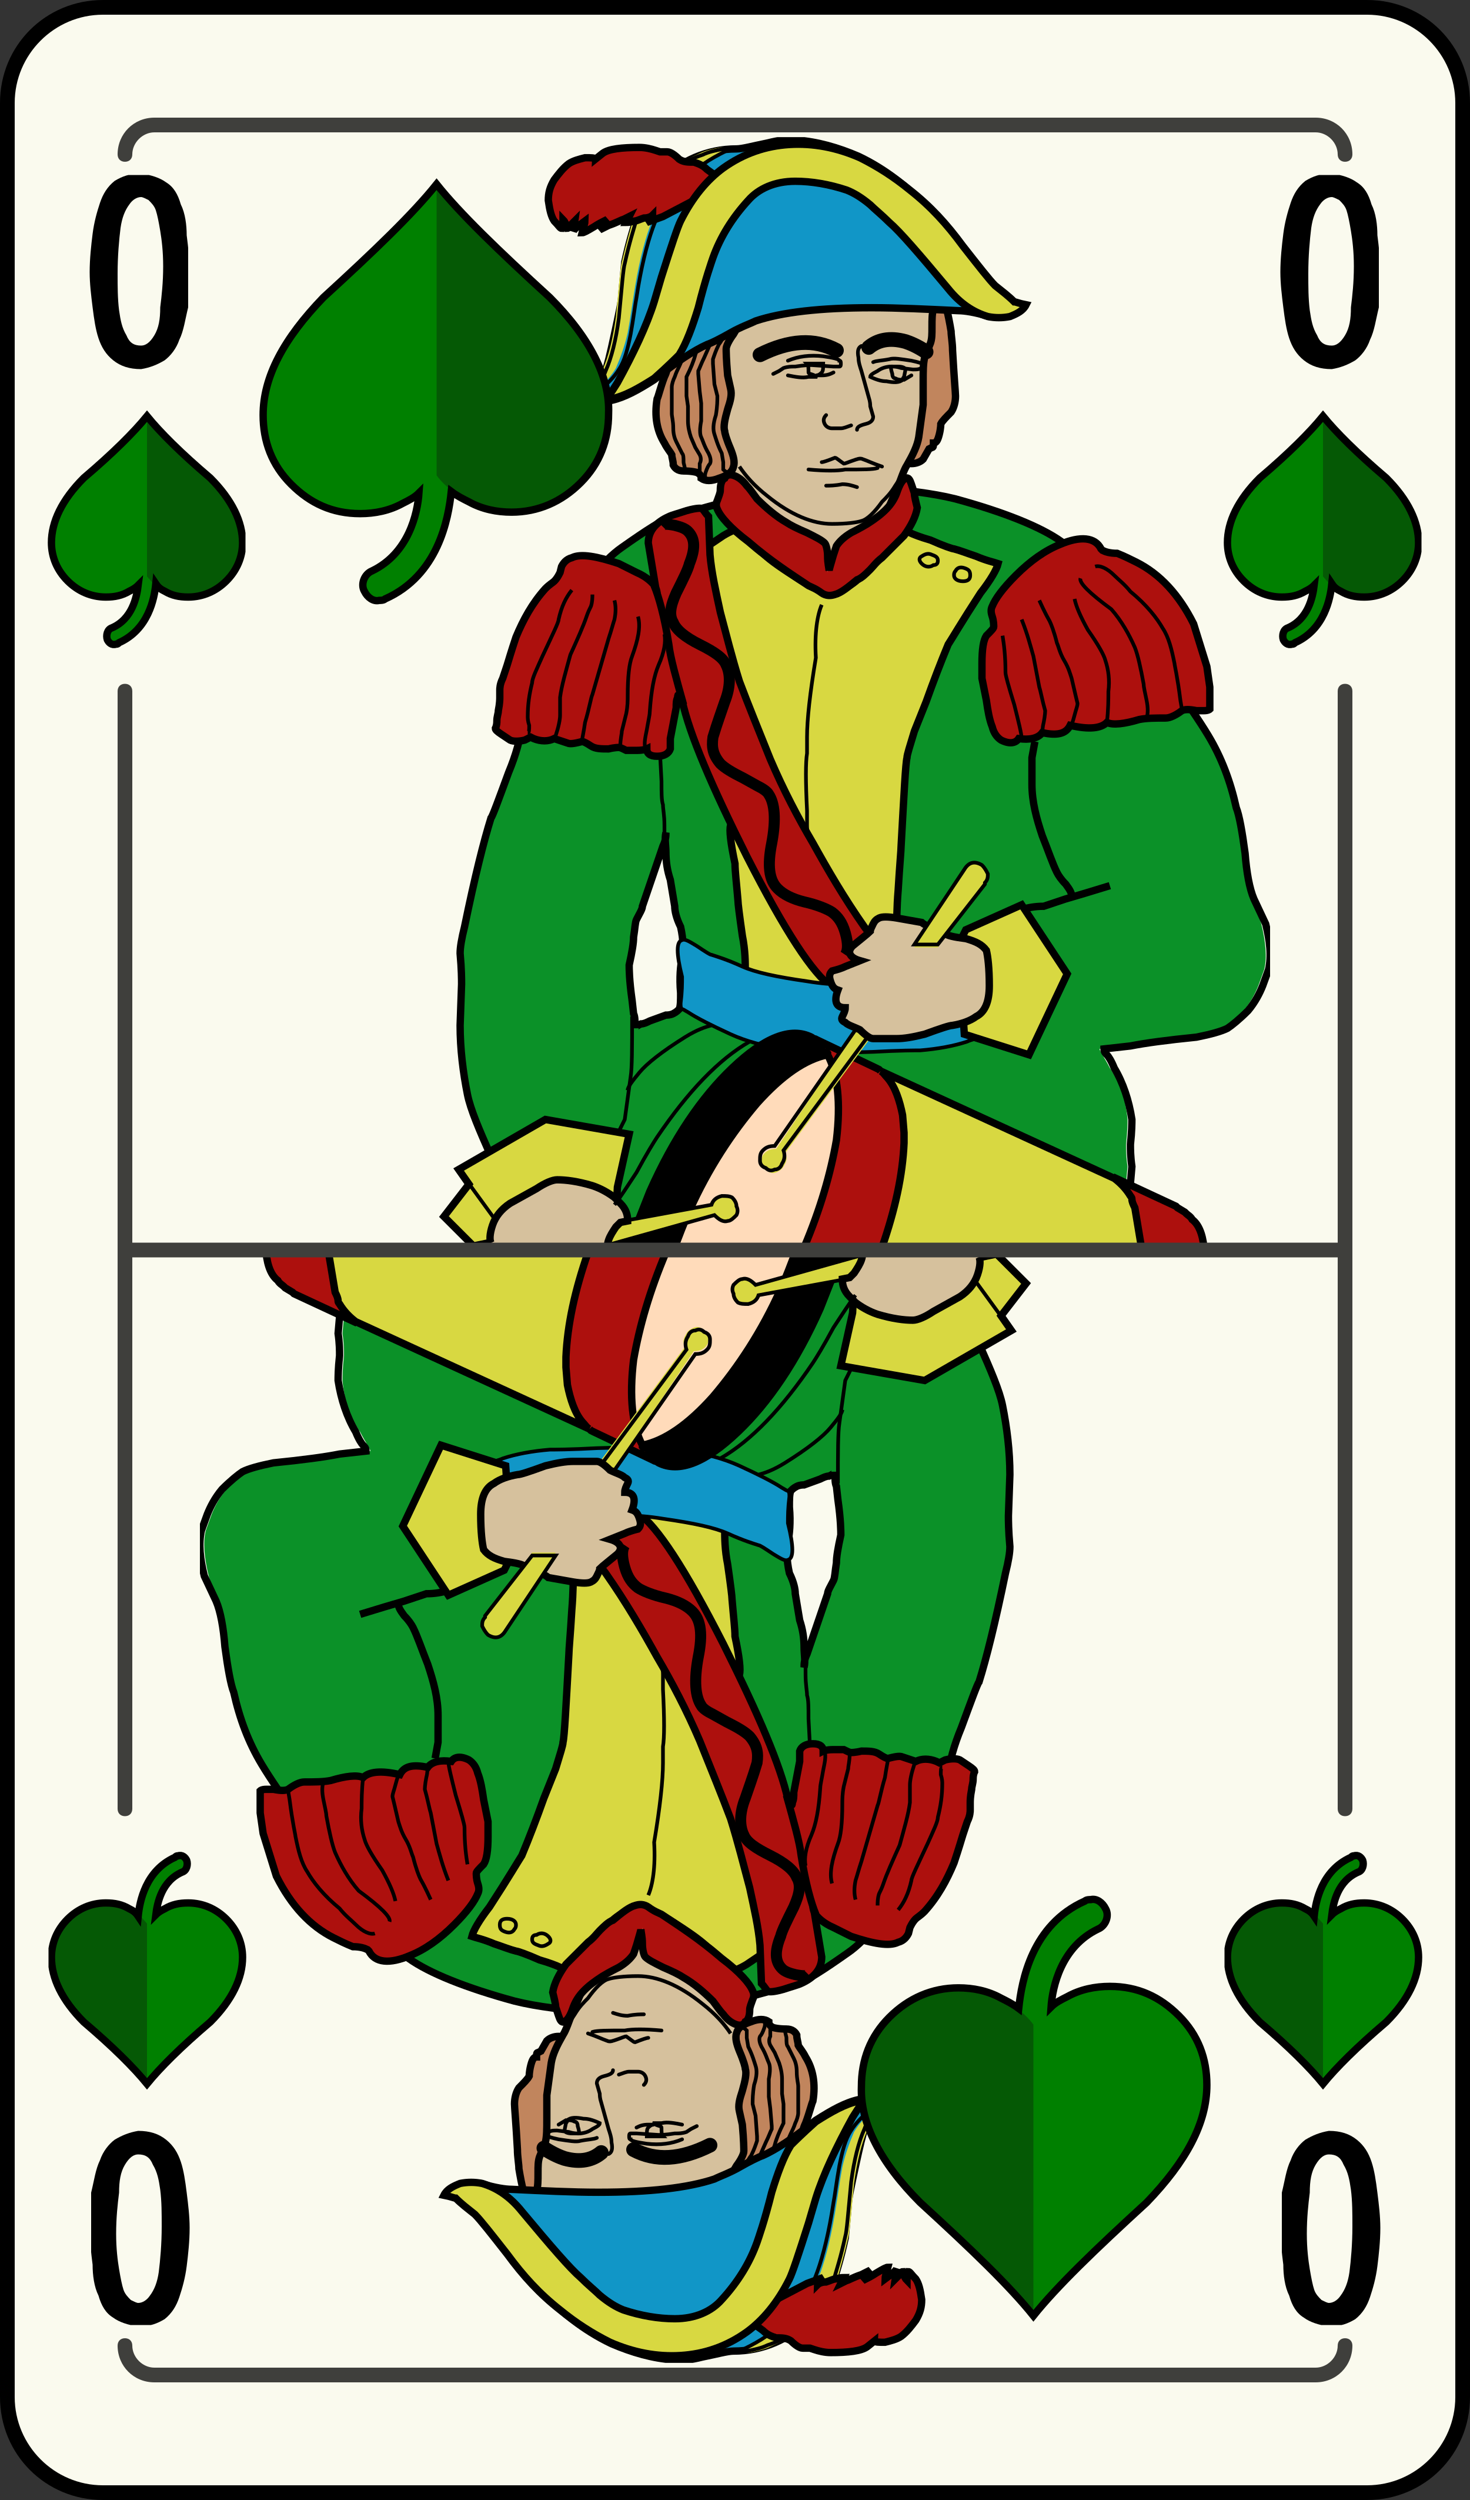 <svg xmlns="http://www.w3.org/2000/svg" xmlns:xlink="http://www.w3.org/1999/xlink" width="100" height="170" viewBox="0 0 100 170"><rect x="0" y="0" width="100" height="170" fill="#333333" stroke="none"/><symbol viewBox="-22.5 -21.4 44.9 42.9"><path fill="#008000" d="M1.9-18.1c-.7.6-1.3 1.2-1.9 2-.6-.8-1.3-1.5-2.1-2.1-.6-.5-1.3-.9-2.1-1.3-1.7-.9-3.5-1.3-5.5-1.3-3.4 0-6.3 1.2-8.7 3.6-2.4 2.4-3.6 5.4-3.6 8.8 0 4.7 2.5 9.7 7.5 14.8 6.7 5.9 11.5 10.7 14.5 14.3 3-3.6 7.8-8.4 14.4-14.3 5-5.1 7.6-10.1 7.6-14.8 0-3.4-1.2-6.4-3.6-8.8-2.4-2.4-5.4-3.6-8.8-3.6-1.9 0-3.7.4-5.4 1.3-.9.3-1.6.8-2.3 1.4z"/><path fill="#055905" d="M0 20.7v-36.9c.6-.7 1.2-1.4 1.9-1.9.7-.6 1.5-1 2.3-1.5 1.7-.9 3.5-1.3 5.4-1.3 3.4 0 6.4 1.2 8.8 3.6 2.4 2.4 3.6 5.4 3.6 8.8 0 4.7-2.5 9.7-7.6 14.8-6.6 6-11.4 10.8-14.4 14.4z"/><path stroke="#000" stroke-miterlimit="10" d="M1.9-18.1c-.7.6-1.3 1.2-1.9 2-.6-.8-1.3-1.5-2.1-2.1-.6-.5-1.3-.9-2.1-1.3-1.7-.9-3.5-1.3-5.5-1.3-3.4 0-6.3 1.2-8.7 3.6-2.4 2.4-3.6 5.4-3.6 8.8 0 4.7 2.5 9.7 7.5 14.8 6.7 5.9 11.5 10.7 14.5 14.3 3-3.6 7.8-8.4 14.4-14.3 5-5.1 7.6-10.1 7.6-14.8 0-3.4-1.2-6.4-3.6-8.8-2.4-2.4-5.4-3.6-8.8-3.6-1.9 0-3.7.4-5.4 1.3-.9.3-1.6.8-2.3 1.4z" fill="none"/></symbol><symbol viewBox="-14 -23.5 28 47"><path fill="#F2F200" d="M10 13c0 5.5-4.5 10-10 10s-10-4.5-10-10v-23h20v23z"/><path fill="#D63403" d="M10-10v23c0 5.5-4.5 10-10 10v-33h10z"/><path fill="#008000" d="M13.5-13.5c0-5.2-6-9.5-13.5-9.5s-13.5 4.3-13.5 9.5 6 5.5 13.5 5.5 13.5-.3 13.5-5.5z"/><path fill="#056605" d="M13.5-13.5c0 5.2-6 5.5-13.5 5.5v-15c7.5 0 13.5 4.3 13.5 9.5z"/><path fill="#4E5DC9" d="M-10-9h20v5h-20z"/><path fill="#384A89" d="M0-9h10v5h-10z"/><path stroke="#000" stroke-miterlimit="10" d="M10-8.9v21.9c0 5.5-4.5 10-10 10s-10-4.5-10-10v-21.9c-2.2-.8-3.5-2.1-3.5-4.6 0-5.2 6-9.5 13.5-9.5s13.5 4.3 13.5 9.5c0 2.5-1.3 3.8-3.5 4.6z" fill="none"/></symbol><symbol viewBox="-29.9 -9.5 29.9 19"><path fill="#F2F200" d="M-22.8-6.9c-1.8 0-3.6.7-4.9 2-1.3 1.3-2 3-2 4.9 0 3.8 3.1 6.9 6.9 6.9h13.6v-13.8h-13.6z"/><path fill="#D63403" d="M-9.2-6.9h-13.6c-3.8 0-6.9 3.1-6.9 6.9h20.5v-6.9z"/><path fill="#008000" d="M-6.8-9.3c3.6 0 6.5 4.2 6.5 9.3s-2.9 9.3-6.5 9.3-3.8-4.2-3.8-9.3.2-9.3 3.8-9.3z"/><path fill="#056605" d="M-6.8-9.3c-3.6 0-3.8 4.2-3.8 9.3h10.3c.1-5.1-2.9-9.3-6.5-9.3z"/><path fill="#4E5DC9" d="M-9.9 6.9v-13.8h-3.4v13.8z"/><path fill="#384A89" d="M-9.9 0v-6.9h-3.4v6.9z"/><path stroke="#000" stroke-width=".5" stroke-miterlimit="10" d="M-9.9-6.9h-12.9c-3.8 0-6.9 3.1-6.9 6.9s3.1 6.9 6.9 6.9h12.9c.5 1.5 1.4 2.4 3.1 2.4 3.6 0 6.5-4.2 6.5-9.3s-2.9-9.3-6.5-9.3c-1.7 0-2.6.9-3.1 2.4z" fill="none"/></symbol><symbol viewBox="-22.5 -21.4 44.9 42.9"><path fill="#008000" d="M1.9-18.1c-.7.6-1.3 1.2-1.9 2-.6-.8-1.3-1.5-2.1-2.1-.6-.5-1.3-.9-2.1-1.3-1.7-.9-3.5-1.3-5.5-1.3-3.4 0-6.3 1.2-8.7 3.6-2.4 2.4-3.6 5.4-3.6 8.8 0 4.7 2.5 9.7 7.5 14.8 6.7 5.9 11.5 10.7 14.5 14.3 3-3.6 7.8-8.4 14.4-14.3 5-5.1 7.6-10.1 7.6-14.8 0-3.4-1.2-6.4-3.6-8.8-2.4-2.4-5.4-3.6-8.8-3.6-1.9 0-3.7.4-5.4 1.3-.9.3-1.6.8-2.3 1.4z"/><path fill="#055905" d="M0 20.7v-36.9c.6-.7 1.2-1.4 1.9-1.9.7-.6 1.5-1 2.3-1.5 1.7-.9 3.5-1.3 5.4-1.3 3.4 0 6.4 1.2 8.8 3.6 2.4 2.4 3.6 5.4 3.6 8.8 0 4.7-2.5 9.7-7.6 14.8-6.6 6-11.4 10.8-14.4 14.4z"/><path stroke="#000" stroke-miterlimit="10" d="M1.9-18.1c-.7.6-1.3 1.2-1.9 2-.6-.8-1.3-1.5-2.1-2.1-.6-.5-1.3-.9-2.1-1.3-1.7-.9-3.5-1.3-5.5-1.3-3.4 0-6.3 1.2-8.7 3.6-2.4 2.4-3.6 5.4-3.6 8.8 0 4.7 2.5 9.7 7.5 14.8 6.7 5.9 11.5 10.7 14.5 14.3 3-3.6 7.8-8.4 14.4-14.3 5-5.1 7.6-10.1 7.6-14.8 0-3.4-1.2-6.4-3.6-8.8-2.4-2.4-5.4-3.6-8.8-3.6-1.9 0-3.7.4-5.4 1.3-.9.3-1.6.8-2.3 1.4z" fill="none"/></symbol><symbol id="c" viewBox="-6.8 -8.1 13.5 16.2"><path fill="#008000" d="M-2.1-7.8c-.2 0-.5.1-.6.3-.1.3 0 .6.3.8 1.9.9 1.8 3.4 1.8 3.4 0 .3.2.6.6.6.3 0 .6-.2.6-.6 0-.1.2-3.4-2.5-4.6 0 .1-.1.1-.2.1z"/><path fill="#008000" d="M.6-3.8c-.3.2-.4.4-.6.6l-.6-.6c-.2-.2-.4-.3-.6-.4-.5-.3-1-.4-1.6-.4-1 0-1.9.4-2.6 1.1-.7.7-1.1 1.6-1.1 2.6 0 1.4.7 2.9 2.2 4.4 2 1.7 3.4 3.2 4.3 4.2.9-1.1 2.3-2.5 4.3-4.2 1.5-1.5 2.2-3 2.2-4.4 0-1-.4-1.9-1.1-2.6-.7-.7-1.6-1.1-2.6-1.1-.6 0-1.1.1-1.6.4l-.6.4z"/><path fill="#055905" d="M0 7.7v-10.9c.2-.2.3-.4.6-.6l.6-.4c.5-.3 1-.4 1.6-.4 1 0 1.9.4 2.6 1.1.7.7 1.1 1.6 1.1 2.6 0 1.4-.7 2.9-2.2 4.4-2 1.7-3.4 3.1-4.3 4.2z"/><path stroke="#000" stroke-width=".5" stroke-miterlimit="10" d="M4.3 3.5c-2 1.7-3.4 3.1-4.3 4.2-.9-1.1-2.3-2.5-4.3-4.2-1.5-1.5-2.2-3-2.2-4.4 0-1 .4-1.9 1.1-2.6.7-.7 1.6-1.1 2.6-1.1.6 0 1.1.1 1.6.4.2.1.4.2.6.4-.1-.8-.4-2.3-1.8-2.9-.3-.1-.4-.5-.3-.8.1-.2.3-.4.6-.3.1 0 .1 0 .2.1 2 .9 2.4 3 2.5 4 .2-.3.4-.4.6-.5.5-.3 1-.4 1.6-.4 1 0 1.9.4 2.6 1.1.7.7 1.1 1.6 1.1 2.6 0 1.4-.7 2.9-2.2 4.4z" fill="none"/></symbol><symbol id="b" viewBox="-34.4 -37.9 68.8 75.7"><g><path fill="#0B9128" d="M-6.7-10.8c0 .4 0 .8-.1 1.3 0-.1 0-.4-.2-.9l-1.4-4.1c0-.2-.2-.5-.4-.9-.1-.2-.2-.6-.3-1.2 0-.4-.1-1.1-.3-1.9 0-.2.1-1 .2-2.4l.1-.9c.1-.2.1-.6.1-1 .1.1.2.2.4.3.1 0 .3.1.6.2l1.1.4c.1 0 .3.1.5.1.2.1.3.2.4.3.1.2.1.6.1 1.1-.1 1.1 0 1.9.1 2.4s.1 1.2-.1 2.1c-.2.6-.3 1-.4 1.4l-.3 1.8-.1 1.9zm26.9 21.1c.9-.7 1.7-1.5 2.5-2.4.3-.4 1-1.4 2-2.9.5-.8 1.4-2.1 2.8-3.9 1.2-1.6 2.1-3 2.7-4 .9-1.5 1.5-3.1 1.9-4.9.2-.6.4-1.6.6-3.1.2-1.3.4-2.4.6-3.1l.5-1.7c.3-1.2.4-2.3.2-3.1l-.4-1.1c-.2-.5-.5-1.1-1-1.7-.6-.7-1-1.1-1.4-1.2-.4-.2-1.1-.4-2.1-.6-2-.3-3.5-.5-4.5-.6l-1.8-.2c0-.1.1-.2.2-.4s.3-.5.5-.9c.7-1 1.1-2.2 1.2-3.5 0-.2 0-.8-.1-1.7 0-.3 0-.8.1-1.5-.1-1.2-.2-2.3-.4-3.3 0-.1.1-.5.4-1.1.2-.7-.1-1-.8-1h-38.9c-.4.1-.8.5-1.1 1.3-.5 1.1-.8 1.7-.8 1.7-.5.7-1.1 1.7-1.8 3.2-.8 1.8-1.4 3.2-1.6 4.2-.3 1.5-.5 3.1-.5 4.7l.1 2.8c0 .3 0 1-.1 2.1 0 .4.1 1 .3 1.8.7 3.3 1.2 5.8 1.8 7.4.1.2.5 1.2 1.2 3.1.5 1.3.8 2.4.9 3.2.2 2 1.1 4.2 2.6 6.8 1.6 2.5 3 4.3 4.3 5.2 1.7 1.2 2.8 1.9 3.4 2.1l3.4.7c.4.1 1.1.3 2 .6.6.1 1.9.2 3.8.4 1.3.1 2.6.1 3.9.1h.6c2.1-.1 4-.4 5.6-.8 3.4-.8 5.8-1.7 7.2-2.7z"/><path stroke="#000" stroke-width=".5" d="M24.2-37.6c.7 0 1 .3.8 1-.3.7-.4 1.1-.4 1.1.2 1 .3 2.1.4 3.3-.1.7-.1 1.2-.1 1.5.1.9.1 1.5.1 1.7-.2 1.3-.6 2.5-1.2 3.5-.2.5-.4.8-.5.9-.1.1-.2.2-.2.4l1.8.2c1 .2 2.5.4 4.5.6 1 .2 1.7.4 2.1.6.3.2.8.6 1.4 1.2.5.6.8 1.2 1 1.7l.4 1.1c.2.9.1 1.9-.2 3.1l-.8 1.7c-.3.7-.5 1.8-.6 3.1-.2 1.5-.4 2.6-.6 3.1-.4 1.8-1 3.4-1.9 4.9-.6 1-1.5 2.3-2.7 4-1.4 1.8-2.3 3.1-2.8 3.9-1 1.5-1.6 2.4-2 2.9-.8 1-1.6 1.8-2.5 2.4-1.4 1-3.9 2-7.2 2.9-1.6.4-3.5.6-5.6.8h-.7c-1.3 0-2.6 0-3.9-.1-1.9-.2-3.2-.3-3.8-.4-.9-.3-1.5-.5-2-.6l-3.3-.9c-.6-.2-1.7-.9-3.4-2.1-1.3-.9-2.7-2.7-4.2-5.3-1.5-2.5-2.4-4.8-2.6-6.8-.1-.9-.4-2-.9-3.2-.7-1.9-1.1-3-1.2-3.1-.5-1.6-1.1-4-1.8-7.4-.2-.8-.3-1.4-.3-1.8.1-1.1.1-1.8.1-2.1l-.1-2.8c0-1.6.2-3.2.5-4.7.2-1 .8-2.4 1.6-4.2.7-1.5 1.2-2.5 1.8-3.2 0 0 .3-.6.8-1.7.3-.8.7-1.2 1.1-1.3m8.2 26.9c0-.7.1-1.3.3-1.9l.3-1.8c0-.3.1-.8.4-1.4.2-.9.2-1.6.1-2.1s-.2-1.3-.1-2.4c0-.5 0-.9-.1-1.1-.1-.1-.2-.2-.4-.3-.2-.1-.4-.1-.5-.1l-1.1-.4c-.2-.1-.4-.2-.6-.2-.2-.1-.4-.2-.4-.3 0 .5 0 .8-.1 1l-.1.9c-.2 1.4-.2 2.2-.2 2.4.2.9.3 1.5.3 1.9.1.6.1 1 .2 1.2.2.4.4.7.4.9l1.4 4.1c.2.4.2.7.2.9-.1-.4 0-.9 0-1.3z" fill="none"/></g><path fill="#C1855D" d="M10.2 25.9c-.2.8 0 1.3.5 1.4.8.1 1.3-.2 1.6-1.1.1-.4.2-.9.3-1.5.1-.3.1-.8.1-1.3.2-1.9.2-2.9.2-3.1 0-.4-.1-.8-.3-1.1-.3-.3-.6-.5-.7-.8 0 0 0-.3-.1-.7-.1-.4-.2-.6-.4-.6 0-.2-.1-.3-.1-.3-.1-.1-.2-.1-.2-.1l-.4-.7c-.2-.2-.4-.3-.8-.3-.7 0-.8.8-.4 2.4.2 1 .6 2 1 2.9.1.4.2.8.1 1.4l-.2 1.4c0 .8-.1 1.5-.2 2.1z"/><path stroke="#000" stroke-width=".5" d="M10.2 25.9c.1-.6.2-1.3.2-2.1l.2-1.4c.1-.6 0-1-.1-1.4-.3-1-.7-2-.9-3-.4-1.6-.3-2.4.4-2.4.3 0 .6.1.8.3l.4.7.2.1c.1 0 .1.1.1.3.2 0 .3.2.4.6.1.4.1.7.1.7.1.2.4.5.7.8.2.3.3.7.3 1.1 0 .2-.1 1.3-.2 3.1 0 .5-.1 1-.1 1.3-.1.6-.2 1.1-.3 1.5-.3.9-.8 1.2-1.6 1.1-.6 0-.8-.5-.6-1.3z" fill="none"/><path fill="#D6C19D" d="M10.4 27.5c.5-.2.8-.3.9-.4.2-.2.3-.5.1-.9-.1-.2-.1-.6-.1-1.2 0-.5 0-.9-.1-1.1l-.4-1c-.1-.4-.1-.9-.1-1.6v-1.6l-.3-2.2c-.1-.6-.3-1.2-.8-1.9-.2-.3-.4-.8-.7-1.7-.4-.8-.6-1.3-.6-1.5v-.9c0-.4 0-.7-.1-.9-.1-.3-.5-.6-1.1-1-.3-.5-.7-.8-1-1l-1.6-1c-.7-.3-1.3-.1-1.8.6-.2.4-.5.8-.9 1.1-.2.2-.5.3-.9.5s-.7.4-.9.6c-.5.5-1 1-1.3 1.5l-.6.6c-.3.3-.4.5-.5.8 0 .2 0 .6.1 1.1.1.5.1.9 0 1.1 0 .2-.3.6-.8 1.1-.5.6-.8 1.8-.9 3.4l-.2 3.5c-.1.9 0 1.8.3 2.5.1.2.3.4.6.5.2.1.5.2.9.4.8.4 2.3.8 4.3 1.1.9.2 1.8.3 2.8.3 2.1.2 4.1-.1 5.7-.8z"/><path stroke="#000" stroke-width=".5" stroke-miterlimit="10" d="M10.4 27.5c-1.6.7-3.6 1-5.8.9-.9 0-1.9-.1-2.8-.3-2-.4-3.5-.8-4.3-1.1-.4-.1-.6-.2-.9-.4-.3-.1-.5-.3-.6-.5-.3-.7-.4-1.5-.3-2.5l.2-3.5c.1-1.7.4-2.9.9-3.4s.7-.8.8-1.1c.1-.3 0-.6 0-1.1-.1-.5-.1-.9-.1-1.1 0-.3.2-.5.5-.8.1-.2.4-.4.6-.6.3-.5.8-1 1.3-1.5.2-.2.5-.4.9-.5.4-.2.7-.4.9-.5.5-.5.8-.9 1-1.3.5-.7 1.1-1 1.8-.6l1.6 1c.3.2.6.5 1.1.9.6.4 1 .7 1.1 1 .1.2.1.5.1.9v.9c0 .2.2.7.6 1.5.3.8.5 1.4.7 1.7.4.7.7 1.3.8 1.9l.3 2.2v1.6c0 .7 0 1.2.1 1.6l.4 1c.1.3.1.6.1 1.1 0 .5 0 .9.1 1.2.1.4.1.7-.1.9-.2.2-.5.3-1 .5z" fill="none"/><path fill="#C1855D" d="M-5.3 26.1c.1.2.4.7.6 1.4.3.6.7.7 1.2.4.2-.1.4-.4.6-.8l.9-.6c.3-.4.4-.7.2-1.1-.1-.2-.2-.5-.5-1-.3-.4-.4-.8-.5-1 0-.1.1-.7.1-1.8l.2-.9c.1-.3 0-.8-.2-1.4-.2-.6-.3-1.1-.2-1.5 0-.1.2-.5.4-1.2.2-.5.2-.9.2-1.2-.1-.3-.4-.6-1-.8-.5-.2-1-.2-1.2 0 0 .2-.1.3-.3.4 0 0-.3 0-.9.1-.4 0-.6.1-.7.4 0 .3-.1.5-.1.7-.1.2-.2.4-.5.8-.5.8-.7 1.8-.5 3 0 .2.2.7.5 1.5.3.6.4 1.5.5 2.7 0 .3.2.6.4 1 .6.5.8.8.8.9z"/><path stroke="#000" stroke-width=".5" d="M-5.3 26.1c0-.1-.2-.4-.6-.9-.2-.4-.4-.7-.4-1-.1-1.2-.2-2.1-.5-2.7-.3-.8-.4-1.3-.5-1.5-.2-1.2 0-2.2.5-3 .2-.4.4-.6.5-.8 0-.2.1-.4.1-.7.1-.2.3-.4.7-.4.6 0 .9-.1.9-.1.2-.1.3-.2.3-.4.3-.2.7-.2 1.2 0 .6.2.9.4 1 .8.1.3 0 .7-.2 1.2-.3.7-.4 1.1-.4 1.2-.1.3 0 .8.2 1.5.2.6.3 1 .2 1.4l-.2.9c-.1 1.1-.1 1.7-.1 1.8 0 .2.2.6.5 1 .3.5.4.8.5 1 .1.4 0 .7-.2 1.1l-.9.6c-.2.4-.5.7-.6.8-.5.3-.9.2-1.2-.4-.4-.7-.7-1.2-.8-1.4z" fill="none"/><g stroke="#000" stroke-width=".25" fill="none"><path d="M-2.1 15.4c.1.3 0 .7-.2 1.2-.3.7-.4 1.1-.4 1.2-.1.3 0 .8.2 1.5.2.6.3 1 .2 1.4l-.2.9c-.1 1.1-.1 1.7-.1 1.8 0 .2.2.6.5 1 .3.5.4.8.5 1 .1.4 0 .7-.2 1.1M-2.5 26.7v-1.2l-.1-.9c-.1-.2-.2-.5-.5-.9-.2-.4-.3-.7-.4-1v-.3l.1-1.4.2-.8c0-.3 0-.7-.1-1.3-.2-.6-.2-1-.1-1.3.1-.3.2-.7.5-1.3l.1-.6v-.5c.1-.1.2-.2.4-.2M-3 26.9l-.2-.8c0-.1-.1-.3-.1-.5-.1-.2-.2-.4-.2-.5 0-.5-.1-1-.2-1.4l-.4-.9c-.2-.4-.3-.7-.4-.9v-.2l.1-1.2.1-.8v-1.2c-.1-.5-.1-.9 0-1.1.1-.2.2-.6.5-1.1.1-.2.2-.5.1-.7-.1-.1-.2-.3-.3-.6-.1-.3 0-.5.2-.5M-3.5 27.2l-.4-1.1c0-.1-.1-.3-.3-.6-.1-.2-.2-.4-.2-.6 0-.8-.1-1.4-.3-1.9-.1-.4-.3-.9-.6-1.5v-1.3l.1-.7v-1c0-.4.1-.8.2-1.1l.3-.7.3-.5c.1-.2.1-.4 0-.6v-.6l.2-.4M-4 27.4c-.3-.7-.5-1.1-.5-1.3 0-.1-.2-.3-.5-.8-.2-.3-.3-.6-.4-.8 0-1-.1-1.7-.4-2.3-.1-.2-.2-.4-.3-.7-.1-.2-.2-.5-.2-.7v-1.8c0-.2.1-.5.1-1 0-.4.1-.7.2-.9l.4-.8c.1-.1.1-.3.1-.6 0-.1.1-.3.1-.6M-4.5 27.7c-.4-.8-.6-1.3-.8-1.6 0-.1-.2-.4-.6-.9-.2-.4-.4-.7-.4-1-.1-1.2-.2-2.1-.5-2.7-.3-.8-.4-1.3-.5-1.5-.2-1.2 0-2.2.5-3 .2-.4.4-.6.5-.8 0-.2.1-.4.1-.7"/></g><path fill="#D8D841" d="M-5.7 6.7c-.1.4-.3.8-.6 1l-.5.5.6.3c.8.4 1.9 1.2 3.4 2.2.5.3.8.4.8.4.2 0 .5-.2.9-.6.4-.5.7-.8 1-1 .5-.5 1.4-1.1 2.5-1.8 1.3-.8 2.3-.9 3.2-.5.4.2.8.5 1.2 1 .5.6.8 1 1 1.3 1 1.2 1.7 1.6 2.1 1.4.2-.1.7-.3 1.4-.5.9-.4 1.5-.6 1.6-.6.4-.1.9-.3 1.5-.5.7-.3 1.2-.4 1.5-.5-.1-.4-.5-1.1-1.2-2-1.3-2-2-3.2-2.2-3.5-.5-1.2-1-2.5-1.5-3.9l-.8-2c-.3-1-.5-1.6-.5-1.8-.1-.4-.2-2.4-.4-6 0-.3-.1-1.3-.2-3-.1-1.2-.1-2.2-.1-2.9 0-.3.1-.7.3-1.2l.4-1.1c.3-.8.5-1.6.6-2.5-1.9 0-3.3-.1-4.3-.1-1.5 0-2.7 0-3.4.1-1-.1-1.8 0-2.2.1-.3.2-.6.3-.8.3-.4 0-.6.1-.8.3 0 .3 0 .5-.1.6v.9c0 .6 0 1.4-.2 2.4-.2 1.4-.3 2.2-.3 2.4-.1 1.2-.2 2-.2 2.5-.3 1.4-.4 2.3-.3 2.6.4 1.3.6 2.2.6 2.9 0 .2-.1.9-.2 2.1-.1 1.2-.6 2.6-1.4 4.3-1 2-1.6 3.4-1.8 4.2-.2 1-.4 1.7-.6 2.2z"/><path stroke="#000" stroke-width=".5" d="M-5.7 6.7c-.1.4-.3.8-.6 1l-.5.5.6.3c.8.4 1.9 1.2 3.4 2.2.5.3.8.4.8.4.2 0 .5-.2.9-.6.4-.5.7-.8 1-1 .5-.5 1.4-1.1 2.5-1.8 1.3-.8 2.3-.9 3.2-.5.4.2.8.5 1.2 1 .5.6.8 1 1 1.3 1 1.2 1.7 1.6 2.1 1.4.2-.1.7-.3 1.4-.5.9-.4 1.5-.6 1.6-.6.4-.1.9-.3 1.5-.5.7-.3 1.2-.4 1.5-.5-.1-.4-.5-1.1-1.2-2-1.3-2-2-3.2-2.2-3.5-.5-1.2-1-2.5-1.5-3.9l-.8-2c-.3-1-.5-1.6-.5-1.8-.1-.4-.2-2.4-.4-6 0-.3-.1-1.3-.2-3-.1-1.2-.1-2.2-.1-2.9 0-.3.1-.7.3-1.2l.4-1.1c.3-.8.5-1.6.6-2.5-1.9 0-3.3-.1-4.3-.1-1.5 0-2.7 0-3.4.1-1-.1-1.8 0-2.2.1-.3.2-.6.3-.8.3-.4 0-.6.1-.8.3 0 .3 0 .5-.1.6v.9c0 .6 0 1.4-.2 2.4-.2 1.4-.3 2.2-.3 2.4-.1 1.2-.2 2-.2 2.5-.3 1.4-.4 2.3-.3 2.6.4 1.3.6 2.2.6 2.9 0 .2-.1.9-.2 2.1-.1 1.2-.6 2.6-1.4 4.3-1 2-1.6 3.4-1.8 4.2-.2 1-.4 1.7-.6 2.2z" fill="none"/><g><path fill="#AD100D" d="M30.1 1.8l.2-1.4v-1.5s-.1-.1-.4-.1h-.5c-.5.1-.8.1-1 0-.4-.3-.8-.5-1.1-.5-.7 0-1.3 0-1.8-.1-1-.3-1.8-.4-2.2-.2-.4-.4-1.2-.5-2.5-.2-.3-.6-.9-.7-1.9-.5-.3-.4-.9-.5-1.6-.4-.2-.3-.6-.4-1.2-.1-.3.2-.5.5-.6.9-.2.5-.3 1.1-.4 1.8l-.3 1.5v1c0 1 .1 1.6.3 1.9.3.3.5.5.5.6 0 .1 0 .4-.1.7-.1.3-.1.5 0 .7.2.5.7 1.2 1.6 2.1 1 1 2 1.7 3 2.1 1.4.6 2.4.5 2.8-.3l.1-.1c.2-.1.5-.2 1-.2.5-.2.9-.4 1.3-.6 1.6-.8 2.9-2.2 3.9-4.2l.9-2.9z"/><path stroke="#000" stroke-width=".5" d="M30.1 1.8l.2-1.4v-1.5s-.1-.1-.4-.1h-.5c-.5.1-.8.1-1 0-.4-.3-.8-.5-1.1-.5-.7 0-1.3 0-1.8-.1-1-.3-1.8-.4-2.2-.2-.4-.4-1.2-.5-2.5-.2-.3-.6-.9-.7-1.9-.5-.3-.4-.9-.5-1.6-.4-.2-.3-.6-.4-1.2-.1-.3.2-.5.5-.6.9-.2.5-.3 1.1-.4 1.8l-.3 1.5v1c0 1 .1 1.6.3 1.9.3.3.5.5.5.6 0 .1 0 .4-.1.7-.1.3-.1.5 0 .7.2.5.7 1.2 1.6 2.1 1 1 2 1.7 3 2.1 1.4.6 2.4.5 2.8-.3l.1-.1c.2-.1.5-.2 1-.2.5-.2.9-.4 1.3-.6 1.6-.8 2.9-2.2 3.9-4.2l.9-2.9z" fill="none"/><path fill="#AD100D" d="M9 13.6c.2.6.5.9.6 1 .2.1.3-.1.4-.4l.2-.6c0-.2.1-.6.2-1 0-.6-.3-1.2-.9-1.9l-1.5-1.5c-.4-.3-.6-.6-.8-.8-.4-.3-.7-.5-.9-.6-.6-.5-1.1-.9-1.5-1-.3-.1-.6-.1-.9.1-.4.2-.7.3-.9.4-1.2.8-2.6 1.7-4.1 2.9-1.2 1-1.9 1.7-2.1 2.2-.1.2-.1.4 0 .6.1.3.2.5.2.7 0 .4.1.6.2.8.1.2.3.3.6.2.3-.1.6-.3.9-.7.2-.2.4-.5.7-.9.6-.6 1.2-1.2 2-1.6.3-.2.8-.4 1.4-.7.7-.2 1.1-.5 1.2-.7.2-.2.2-.5.2-.9 0-.5.1-.8.1-1 0 .1.1.4.3 1.1l.2.6c.2.3.5.6 1 .9.3.1.6.3 1.1.6 1.1.8 1.8 1.4 2.1 2.2z"/><path stroke="#000" stroke-width=".5" d="M9 13.6c-.3-.8-.9-1.4-2-2.1-.5-.3-.9-.5-1.1-.6-.5-.3-.8-.6-1-.9l-.2-.6c-.2-.7-.3-1-.3-1.1 0 .2-.1.5-.1 1 0 .4-.1.8-.2.9-.2.2-.6.4-1.2.7-.7.3-1.1.5-1.4.7-.7.4-1.4 1-2 1.6-.3.4-.5.7-.7.9-.3.4-.6.6-.9.7-.3.1-.5 0-.6-.2-.2-.1-.3-.4-.3-.8 0-.2-.1-.4-.2-.7-.1-.2-.1-.4 0-.6.2-.5.9-1.3 2.1-2.2 1.5-1.3 2.9-2.2 4.1-3 .2-.1.5-.2.9-.5.3-.2.6-.2.9-.1.4.1.9.5 1.5 1 .3.1.6.4.9.7.2.2.4.5.8.8l1.5 1.5c.5.7.8 1.3.9 1.9-.1.4-.2.8-.2 1l-.2.6c-.1.3-.2.5-.4.4-.2-.1-.4-.4-.6-1z" fill="none"/><path fill="#AD100D" d="M-7.4 7.2c.1-.3.1-.4.1-.4s-.1.1-.1.4l-.5 3c0 .9.5 1.5 1.4 1.8.2.1.6.2 1.2.4.7.2 1.1.2 1.1.1.1-.1.2-.3.4-.5l.1-2.6c.1-1.2.4-2.5.7-3.9.4-1.5.8-3.1 1.4-4.7.5-1.6 1.2-3.3 2.1-5.3.9-2.1 1.9-4 2.8-5.6 1-1.8 2.2-3.7 3.5-5.7l2.2-2.9c-2.4-1.2-3.9-1.6-4.4-1.2-1.3.8-3.2 3.8-5.8 8.9-2.5 4.7-3.9 8.3-4.4 10.5-.2.4-.3.5-.3.2-.1-.1-.1-.4-.1-.7l-.4-2.1v-.7c-.1-.3-.4-.5-.9-.5-.5.1-.7.2-.7.5 0-.1-.2-.1-.6-.1h-.7c-.2.1-.4.2-.5.2 0 0-.3 0-.7-.1-.5 0-.9.1-1.2.2l-.6.3c-.5-.1-.8-.2-1-.1-.7.4-1 .5-1 .4-.4-.3-.9-.3-1.4 0l-.2.1-.4-.2c-.4-.1-.8-.1-1 0l-.6.4c-.2.1-.3.2-.4.4.1.2.1.4.1.5 0 .3.1.5.1.7.1.5.1.8.1.9-.1.2-.1.4 0 .5 0 .1.1.4.2.8l.3.9c.2 1 .4 1.6.6 1.9.5 1.2 1.2 2.3 2 3.3.2.2.4.4.6.5.2.2.4.4.4.5l.1.4c.1.3.3.5.7.6.7.3 1.8.1 3.2-.4l1.2-.6c.7-.4 1.1-.7 1.3-1z"/><path stroke="#000" stroke-width=".5" d="M-7.4 7.2c-.2.3-.6.7-1.3 1l-1.2.6c-1.5.5-2.6.7-3.2.4-.4-.1-.6-.4-.7-.6l-.1-.4c-.1-.2-.2-.4-.4-.6-.1-.1-.3-.2-.6-.5-.9-1-1.5-2.1-2-3.3-.1-.3-.3-.9-.6-1.9l-.3-.9c-.2-.4-.2-.7-.2-.8v-.5c0-.1 0-.4-.1-.9 0-.2-.1-.4-.1-.7 0-.1 0-.3-.1-.5 0-.1.1-.2.4-.4l.6-.4c.2-.1.6-.1 1 0l.4.2.2-.1c.5-.2 1-.2 1.4 0l.9-.3c.2-.1.6 0 1 .1.1 0 .3-.1.6-.3.3-.2.7-.2 1.2-.2.4.1.7.1.7.1.1 0 .3-.1.5-.2h.7c.5 0 .7.1.7.1 0-.3.2-.5.7-.5.5 0 .8.2.9.5v.7l.4 2.1c0 .3 0 .5.1.7 0 .3.1.2.3-.2.5-2.3 2-5.8 4.4-10.6 2.6-5.1 4.5-8 5.8-8.9.5-.3 1.9.1 4.4 1.2l-2.2 2.9c-1.4 2-2.5 3.9-3.5 5.7-1 1.7-2 3.6-2.9 5.7-.8 2-1.5 3.7-2.1 5.3-.5 1.6-.9 3.2-1.3 4.7-.3 1.4-.6 2.7-.7 3.9l-.1 2.6c-.2.2-.3.4-.4.5 0 .1-.4.1-1.1-.1-.6-.2-1-.3-1.2-.4-.9-.4-1.4-1-1.4-1.8l.5-3c.1-.3.1-.4.1-.4" fill="none"/></g><path stroke="#000" stroke-width=".25" d="M9.7 15.3l-.8-1.2c-.3-.5-.6-.8-.9-1.1-.5-.7-1-1.2-1.4-1.3-.3-.1-1-.2-2-.2-1.3 0-2.8.6-4.4 1.9-.9.7-1.5 1.4-1.9 2" fill="none"/><path fill="#1196C7" d="M11.3 32.8c.3-.3.5-.7.8-1.2.3-.5.6-1.2 1.1-2.2.4-.7 1-1.3 1.6-1.8.2-.2.6-.4 1.1-.6.5-.2.9-.4 1.1-.6-.3-.5-.9-.8-1.8-.8-1.1.2-1.8.3-2.1.4-2.1.2-4.1.2-5.9.2-3.5 0-6.1-.3-7.9-.9-.4-.1-1-.4-1.7-.8-.8-.4-1.3-.7-1.6-.8-.9-.4-2.1-1.1-3.6-2.4-1.1-.8-2-1.2-2.9-1.4-1.4-.2-2-.1-1.8.2.7.8 1.2 1.4 1.4 1.9.1.2.3 1 .6 2.4s.5 2.3.5 2.7l.2 2.2c.3 1.3.6 2.3.8 3 .4 1 .9 1.9 1.6 2.5 1.5 1.5 3.2 2.2 5.2 2.2.4 0 1.1.1 2.1.4.9.2 1.5.3 2 .2 1.4-.1 2.8-.5 4.2-1.1 2-1 3.6-2.2 5-3.7z"/><path stroke="#000" stroke-width=".5" d="M11.3 32.8c-1.4 1.5-3 2.8-4.9 3.7-1.4.6-2.8 1-4.2 1.1-.5.1-1.2 0-2-.2-1-.2-1.7-.4-2.1-.4-2 0-3.8-.8-5.2-2.2-.7-.7-1.2-1.5-1.6-2.5-.2-.7-.5-1.6-.8-3l-.2-2.2c0-.4-.2-1.3-.5-2.7-.3-1.4-.5-2.2-.6-2.4-.2-.5-.6-1.1-1.4-1.9-.2-.3.4-.4 1.8-.2.9.2 1.8.7 2.9 1.4 1.5 1.2 2.7 2 3.6 2.4.3.1.9.4 1.6.8.7.4 1.3.6 1.7.8 1.8.6 4.4.9 7.9.9 1.8 0 3.8-.1 5.9-.2.4 0 1.1-.1 2.1-.4.9 0 1.5.2 1.8.8-.2.2-.6.4-1.1.6-.5.2-.9.4-1.1.6-.6.5-1.2 1.1-1.6 1.8l-1.1 2.2c-.4.5-.6.9-.9 1.2z" fill="none"/><path fill="#D8D841" d="M-2.1 37.1c-1.3-.6-2.2-1.1-2.9-1.6-1.2-.8-2.2-2.1-2.8-3.8-.4-1.1-.8-2.7-1.1-4.7-.1-.6-.2-1.4-.4-2.5-.2-.9-.5-1.7-.8-2.4-.3-.5-.7-1-1.4-1.5-.1-.1-.2-.2-.5-.4-.2-.1-.3-.2-.5-.2.8.7 1.3 1.4 1.5 2 .4.9.7 2.1.9 3.6.2 2.1.3 3.4.4 3.7.3 1.3.6 2.3.8 3 .4 1 .9 1.9 1.6 2.5.8.8 1.8 1.4 2.9 1.9.4.2.9.3 1.4.4h.9z"/><path stroke="#000" stroke-width=".25" d="M-2.1 37.1l-.7-.1c-.5-.1-1-.2-1.4-.4-1.2-.4-2.1-1-2.9-1.9-.7-.7-1.2-1.5-1.6-2.5-.2-.7-.5-1.6-.8-3-.1-.3-.2-1.6-.4-3.7-.2-1.5-.5-2.7-.9-3.6-.2-.6-.7-1.3-1.5-2 .2 0 .3.1.5.2.2.2.4.3.5.4.6.5 1.1 1 1.4 1.5.4.6.6 1.4.8 2.4.2 1.1.3 2 .4 2.5.3 2 .7 3.6 1.1 4.7.6 1.7 1.6 3 2.8 3.8.4.5 1.4 1.1 2.7 1.7z" fill="none"/><path fill="#AD100D" d="M-2.8 34.8c.2-.1.3-.2.2-.3l-.2-.1-.1-.4-.8-.1c-.5-.1-.9-.2-1.1-.4l-2.1-1.1-1.1-.4c.2.2.4.4.4.5-.1-.1-.3-.2-.6-.2-.3-.1-.5-.2-.6-.2-.1 0-.3-.1-.6-.1l.2.4-.4-.2c-.1 0-.4-.2-1-.4l-.6-.3.5.7c-.4-.2-.6-.3-.9-.5-.5-.3-.7-.4-.8-.4.1.4.2.7.2.8-.4-.3-.7-.5-.8-.7l.1.7-.3-.3c-.1-.2-.2-.2-.2-.2-.1.3-.2.5-.3.6 0-.1 0-.3-.1-.6-.1 0-.2.2-.5.5-.2.3-.3.7-.4 1.4 0 .5.1.9.4 1.4.3.4.6.8 1 1.1.3.2.7.3 1.1.4.4 0 .7 0 .7-.1l.5.4c.4.3 1.3.4 2.5.4.4 0 .8-.1 1.1-.2l.3-.1h.5c.2 0 .5-.2.8-.5.3-.2.6-.2 1-.2.3-.1.6-.2.9-.5l1.1-.8z"/><path stroke="#000" stroke-width=".5" d="M-2.8 34.8c.2-.1.3-.2.2-.3l-.2-.1-.1-.4-.8-.1c-.5-.1-.9-.2-1.1-.4l-2.1-1.1-1.1-.4c.2.2.4.4.4.5-.1-.1-.3-.2-.6-.2-.3-.1-.5-.2-.6-.2-.1 0-.3-.1-.6-.1l.2.4-.4-.2c-.1 0-.4-.2-1-.4l-.6-.3.5.7c-.4-.2-.6-.3-.9-.5-.5-.3-.7-.4-.8-.4.1.4.2.7.2.8-.4-.3-.7-.5-.8-.7l.1.7-.3-.3c-.1-.2-.2-.2-.2-.2-.1.3-.2.5-.3.6 0-.1 0-.3-.1-.6-.1 0-.2.2-.5.5-.2.3-.3.7-.4 1.4 0 .5.1.9.4 1.4.3.4.6.8 1 1.1.3.2.7.3 1.1.4.4 0 .7 0 .7-.1l.5.4c.4.3 1.3.4 2.5.4.4 0 .8-.1 1.1-.2l.3-.1h.5c.2 0 .5-.2.8-.5.3-.2.6-.2 1-.2.3-.1.6-.2.9-.5l1.1-.8z" fill="none"/><path fill="#D8D841" d="M15.7 27.7c.5-.4.9-.8 1.3-1 .1 0 .3-.1.8-.2-.2-.4-.6-.6-1.1-.8-.5-.1-1-.1-1.5 0-1 .2-1.9.9-2.7 1.9-2 2.4-3.3 3.9-4 4.5-.6.6-1 1-1.3 1.2-.5.5-1.1.8-1.6 1-1.3.4-2.4.6-3.5.6-1.4 0-2.5-.5-3.2-1.3-1.1-1.2-1.9-2.5-2.4-3.9-.1-.3-.4-1.4-1-3.4-.4-1.4-.8-2.4-1.3-3.2-.2-.3-.8-.8-1.7-1.6-1.1-.8-2-1.2-2.9-1.4l-.4-.1c.1 0 .4.4.8 1.2 1.1 2 2 3.9 2.5 5.6l.5 1.7c.7 2.1 1.1 3.4 1.3 3.8.8 1.6 1.7 2.8 2.9 3.6 1.4 1 2.9 1.5 4.5 1.6 1.6.1 3.1-.2 4.8-.9 1.2-.6 2.3-1.3 3.4-2.2 1.3-1.1 2.5-2.3 3.6-3.8 1-1.6 1.8-2.5 2.2-2.9z"/><path stroke="#000" stroke-width=".5" d="M15.7 27.7c-.4.4-1.1 1.3-2.2 2.7-1.1 1.5-2.2 2.7-3.6 3.8-1.1.9-2.2 1.6-3.4 2.2-1.6.7-3.2 1-4.8.9-1.6-.1-3.1-.6-4.5-1.6-1.1-.8-2.1-2-2.9-3.6-.2-.4-.6-1.6-1.3-3.8l-.5-1.7c-.5-1.6-1.4-3.5-2.5-5.5-.5-.8-.8-1.2-.8-1.2l.4.1c.9.2 1.8.7 2.9 1.4.9.8 1.5 1.4 1.7 1.6.5.8.9 1.9 1.3 3.2.5 2 .9 3.1 1 3.4.5 1.4 1.3 2.7 2.4 3.9.7.8 1.8 1.3 3.2 1.3 1.1 0 2.3-.2 3.5-.6.5-.2 1-.5 1.6-1 .3-.3.8-.7 1.3-1.2.7-.6 2-2.1 4-4.5.8-1 1.7-1.6 2.7-1.9.5-.1 1-.1 1.5 0 .5.2.9.4 1.1.8-.5.1-.7.2-.8.2-.4.4-.8.7-1.3 1.1z" fill="none"/><path fill="#1196C7" d="M15-23.3c-.6-.2-1-.3-1.2-.4-.9-.3-2-.5-3.2-.6-.3 0-1.4 0-3.2-.1-2.8-.1-4.9 0-6.2.2-1.2.2-2.4.5-3.5 1-1.3.6-2.3 1.1-2.9 1.5-.2.1-.3.2-.4.2-.1.1-.1.2-.1.4.1.8.1 1.3.1 1.8-.4 1.6-.4 2.4 0 2.5.2.1.5-.1 1-.4.6-.4.9-.6 1-.6.3-.1 1-.3 2.1-.8.9-.4 2.3-.7 4.4-1 1.8-.3 3.6-.3 5.4-.1l4.2.7c1 .1 1.6.2 2 .2 1 0 1.4-.3 1.3-.9 0-.5-.1-1.1-.3-2 0-.2 0-.5.1-.9-.3-.3-.4-.5-.6-.7z"/><path stroke="#000" stroke-width=".25" d="M15-23.3c-.6-.2-1-.3-1.2-.4-.9-.3-2-.5-3.2-.6-.3 0-1.4 0-3.2-.1-2.8-.1-4.9 0-6.2.2-1.2.2-2.4.5-3.5 1-1.3.6-2.3 1.1-2.9 1.5-.2.1-.3.2-.4.2-.1.1-.1.2-.1.4.1.8.1 1.3.1 1.8-.4 1.6-.4 2.4 0 2.5.2.1.5-.1 1-.4.6-.4.9-.6 1-.6.3-.1 1-.3 2.1-.8.9-.4 2.3-.7 4.4-1 1.8-.3 3.6-.3 5.4-.1l4.2.7c1 .1 1.6.2 2 .2 1 0 1.4-.3 1.3-.9 0-.5-.1-1.1-.3-2 0-.2 0-.5.1-.9-.3-.3-.4-.5-.6-.7z" fill="none"/><g><path d="M4.1-24.2l.2-.3v-.1c-1.4-.3-3-1.4-4.8-3.3-1.8-2-3.3-4.4-4.6-7.3-.4-.9-.7-1.7-1-2.5h-3.3l1.5 3.8c1.6 3.5 3.5 6.3 5.6 8.4 2.2 2.1 3.9 2.8 5.4 2.1.4-.1.7-.4 1-.8z"/><path fill="#AD100D" d="M2.7-37.7c1.1 2.6 1.8 5 2.2 7.3.3 2.5.1 4.5-.6 5.8v.1l-.2.3c-.2.3-.4.5-.7.6l4.2-2 .2-.1c.1 0 .1-.1.1-.1.2-.1.3-.3.5-.5.5-.6.8-1.5 1-2.5l.1-1.2v-.7c-.1-2.2-.6-4.5-1.5-7.1h-5.3zm27.2 0h-4.3v.3l-.4 2.4c-.1.2-.2.4-.2.6 0 .1-.1.2-.1.2-.3.5-.7.9-1.1 1.2l4.3-2 .2-.1.5-.3.1-.1c.1-.1.3-.2.4-.4.2-.2.5-.8.6-1.8z"/><path fill="#D8D841" d="M7.9-25.7l15.8-7.2c.4-.2.8-.6 1.1-1.2 0 0 .1-.1.1-.2.1-.2.2-.4.2-.6l.4-2.4v-.3h-17.5c.9 2.6 1.4 4.9 1.5 7.1v.7l-.1 1.2c-.1 1.1-.5 1.9-1 2.5-.2.2-.3.3-.5.4z"/><path fill="#FFDBBA" d="M4.3-24.6c.7-1.3.9-3.2.6-5.8-.3-2.3-1.1-4.8-2.2-7.3h-8.8c.3.8.6 1.6 1 2.5 1.3 2.9 2.9 5.3 4.6 7.3 1.8 2 3.4 3.1 4.8 3.3z"/><path stroke="#000" stroke-width=".5" d="M4.1-24.2c-.3.4-.6.6-.9.8-1.4.7-3.2 0-5.4-2.1-2.1-2-4-4.8-5.6-8.4l-1.5-3.8m3.2 0c.3.8.6 1.6 1 2.5 1.3 2.9 2.9 5.3 4.6 7.3 1.7 1.9 3.3 3 4.8 3.3v.1l-.2.3m3.8-1.5l-.1.1-.2.1-4.2 2c.3-.1.5-.4.7-.6m3.8-1.6c.2-.1.3-.3.5-.5.5-.6.8-1.5 1-2.5l.1-1.2v-.7c-.1-2.2-.6-4.5-1.5-7.1m17.6 0v.3l-.4 2.4c-.1.2-.2.4-.2.6 0 .1-.1.2-.1.2-.3.5-.7.9-1.1 1.2l-15.9 7.3m-5.2-12c1.1 2.6 1.8 5 2.2 7.3.3 2.5.1 4.5-.6 5.8m25.6-13.1c-.1 1-.4 1.6-.8 1.9-.1.2-.3.3-.4.4l-.1.1-.5.3-.1.1-4.3 2" fill="none"/></g><g stroke="#000" stroke-linecap="round" fill="none"><path d="M-.3 23c2 1 3.7 1.1 5.2.3M7.1 23.5c.6.5 1.4.7 2.5.4.3-.1.8-.3 1.4-.7"/><path stroke-width=".25" d="M1.6 22.6c.7.3 1.5.4 2.4.3.7-.1 1.1-.2 1.1-.3.1 0 .1-.1.1-.2s0-.2-.1-.2h-.4l-1.5.1c-.1 0-.5 0-1.1-.1-.3 0-.5 0-.8-.1l-.3-.2-.4-.2M1.6 21.6c.5-.1 1-.2 1.4-.1h.6l-.2.1c-.2.1-.4.1-.4.2 0 .3 0 .5-.1.6h1.1c0-.3 0-.5-.1-.6-.1-.1-.2-.2-.4-.2h.4c.4 0 .6.1.8.2"/><path stroke-width=".25" d="M10 21.6l-.5-.3h-.1c-.2-.2-.6-.2-1.1-.1-.1 0-.3 0-.6.1s-.5.2-.5.2c0 .1.1.2.5.4.4.3 1 .4 1.6.2l.8-.1c.3 0 .5 0 .7.2.1.1.1.2 0 .2s-.3.1-.8.2c-.7.1-1.2.2-1.5.1-.5-.1-.9-.1-1.1-.2m2.1-1l.1.5c0 .1-.2.2-.5.2h-.5s0-.2.1-.5c0-.2.1-.3.2-.3.2-.1.3-.1.5-.1 0 .1.1.2.1.2zM6.6 23.6c-.2-.1-.3-.3-.2-.8 0-.3.1-.6.2-.9l.5-1.8c.1-.3.1-.5.1-.6l.2-.7c0-.2-.1-.4-.5-.5-.4-.1-.6-.2-.6-.4M4.2 18.9c-.2-.2-.2-.4-.1-.6.1-.2.3-.3.5-.3h.6c.2 0 .4.1.7.2M3 15.2c1.1-.1 2-.1 2.5 0 1.2 0 1.9 0 2.2.1M4.2 14.1c.2 0 .6 0 1.1.1.4 0 .7-.1 1-.2M8 15.4c-.6.2-1 .4-1.3.5-.2.1-.4 0-.7-.1-.3-.1-.5-.2-.6-.2-.3.2-.5.4-.6.4-.5-.2-.8-.3-.9-.3"/></g><path fill="#D8D841" d="M-19.8-37.6l-2 2 1.7 2.2-.7 1 5.9 3.4 5.7-1-.8-3.6-.1-2z"/><path stroke="#000" stroke-width=".5" fill="none" d="M-19.8-37.6l-2 2 1.7 2.2-.7 1 5.9 3.4 5.7-1-.8-3.6-.1-2z"/><path fill="#D8D841" d="M13.2-17.1l.5 1 3.8 1.7 3.1-4.7-2.6-5.5-4.4 1.4z"/><path stroke="#000" stroke-width=".5" fill="none" d="M13.2-17.1l.5 1 3.8 1.7 3.1-4.7-2.6-5.5-4.4 1.4z"/><path fill="#D8D841" d="M7.1-21.6c.3-.3.6-.6.9-.8l-6.6-8.9c.2-.3.1-.6-.1-.9-.1-.2-.3-.3-.5-.4-.2-.1-.5 0-.6.1-.2.1-.4.3-.4.5 0 .3 0 .5.2.7.2.2.4.3.8.3l6.3 9.4z"/><path stroke="#000" stroke-width=".25" d="M7.1-21.6l-6.4-9.2c-.4 0-.6-.1-.8-.3-.2-.2-.2-.4-.2-.7 0-.2.1-.4.4-.5.2-.2.4-.2.6-.1.2 0 .4.1.5.4.2.3.2.6.1.9l6.6 8.9c-.3 0-.6.3-.8.6z" fill="none"/><path fill="#D8D841" d="M-10.9-37.6l-4 .7 11.4 2.1c.1.3.3.5.7.6.2 0 .5 0 .7-.1.2-.1.3-.3.3-.6.1-.2 0-.4 0-.6-.1-.2-.3-.4-.6-.4-.3-.1-.6 0-.9.4l-7.6-2.1z"/><path stroke="#000" stroke-width=".25" d="M-10.9-37.6l7.5 2.1c.3-.3.6-.5.9-.4.2 0 .4.2.6.4.1.2.1.4 0 .6 0 .2-.1.4-.3.6-.2.1-.4.1-.7.1-.4-.1-.6-.3-.7-.6l-11.4-2.1 4.1-.7z" fill="none"/><path fill="#D6C19D" d="M13.7-16.7c.7-.2 1.1-.5 1.2-.8.2-.4.2-1.2.2-2.4 0-1.1-.3-1.8-.9-2.1-.5-.3-1-.5-1.6-.6-.2 0-.8-.2-1.9-.6-.8-.3-1.4-.4-1.9-.3h-1.6c-.2 0-.5.2-.9.6-.5.2-.8.3-1 .5-.2.1-.3.3-.2.4.1.2.2.4.2.6-.6.1-.8.5-.5 1.2-.2.1-.4.3-.5.6-.1.3 0 .5.1.7.4.1.7.2.9.3l1 .4c-.7.2-.9.6-.5 1 .6.5 1 .9 1.2 1 .1.1.1.2.2.5.1.2.2.3.4.4.2.1.6.1 1.2 0l1.7-.4c.1 0 .3-.1.7-.4.3-.2.6-.3.8-.3.4 0 .9-.1 1.7-.3z"/><path stroke="#000" stroke-width=".5" stroke-miterlimit="10" d="M13.7-16.7c-.8.1-1.3.2-1.5.4-.2.1-.5.2-.8.3-.4.2-.6.3-.7.4l-1.7.3c-.6.1-1 .1-1.2 0-.2-.1-.3-.2-.4-.4-.1-.2-.2-.4-.2-.5-.2-.2-.6-.5-1.2-1-.4-.4-.2-.8.5-1l-1-.4c-.2-.1-.5-.2-.9-.3-.2-.2-.2-.4-.1-.7.1-.3.2-.5.5-.6-.3-.8-.1-1.2.5-1.2 0-.2-.1-.4-.2-.6-.1-.2 0-.3.2-.4.2-.2.6-.3 1-.5.4-.4.7-.6.9-.6h1.6c.5 0 1.1.1 1.9.3 1.1.4 1.7.6 1.9.6.6.1 1.2.3 1.6.6.6.3.9 1 .9 2.1 0 1.2-.1 2-.2 2.4-.3.4-.7.6-1.4.8z" fill="none"/><g><path fill="#D6C19D" d="M-14.2-33c.6 0 1.4-.1 2.4-.4.6-.2 1.1-.5 1.5-.8l.4-.4c.4-.4.5-.8.5-1.2l-.5-.1-.3-.3c-.2-.3-.4-.6-.5-.9-.1-.3-.1-.5.1-.5l.6.1c.3.2.5.2.6.2 0-.2 0-.4-.1-.4l-9.1.1c-.1.2-.1.6.1 1.2s.6 1.1 1.2 1.5l1.8 1c.5.7 1 .9 1.3.9z"/><path stroke="#000" stroke-width=".5" stroke-miterlimit="10" d="M-18.6-37.4c-.1.2-.1.6.1 1.2s.6 1.1 1.2 1.5l1.8 1c.6.4 1.1.6 1.4.6.6 0 1.4-.1 2.4-.4.6-.2 1.1-.5 1.5-.8l.4-.4c.4-.4.5-.8.5-1.2l-.5-.1-.3-.3c-.2-.3-.4-.6-.5-.9-.1-.3-.1-.5.1-.5l.6.1c.3.2.5.2.6.2 0-.2 0-.4-.1-.4" fill="none"/></g><path fill="#D8D841" d="M13.6-12c.4.4.8.5 1.2.2.2-.2.3-.4.4-.6.1-.2 0-.4-.2-.6v-.1l-3.2-4.2h-1.6l3.4 5.3z"/><path stroke="#000" stroke-width=".25" d="M13.6-12l-3.4-5.1h1.6l3.2 4.1v.1c.2.2.2.4.2.6-.1.2-.2.4-.4.6-.5.3-.9.2-1.2-.3z" fill="none"/><g stroke="#000" fill="none"><path stroke-width=".25" stroke-miterlimit="10" d="M-7.1-4.1l.1-1.9c0-.8 0-1.3.1-1.6 0-.3.1-.7.1-1.4 0-.6 0-1.1.1-1.4M-9-22c0-2.1 0-3.5-.1-4.1l-.4-2.9-.2-.4-.2-.4"/><path stroke-width=".5" stroke-miterlimit="10" d="M17.6-14.7c.3.1.8.2 1.4.2l1.5.5c.7.2 1.7.5 3 .9M18.4-3.3l-.2-1.1v-1.8c0-1.2.3-2.3.7-3.5.4-1 .7-1.9 1-2.5.1-.2.3-.5.6-.8.3-.4.4-.6.4-.8"/><path stroke-width=".25" stroke-miterlimit="10" d="M3.9 6c-.3-.7-.5-1.9-.4-3.6-.4-2.4-.6-4.2-.6-5.4v-1.1c-.1-.6-.1-1.9 0-3.9v-1c0-.4.1-.7.2-.9"/><path stroke-width=".25" stroke-miterlimit="10" d="M10.7 8.8c.2-.2.5-.3.8-.1.2 0 .3.1.3.3 0 .2-.1.3-.4.4-.2.1-.4.1-.7-.1-.2-.1-.2-.3 0-.5zM12.9 8c0-.2.2-.4.6-.4.3 0 .5.1.5.4 0 .3-.1.4-.4.5s-.5 0-.6-.2c-.1-.1-.1-.2-.1-.3z"/><path stroke-width=".5" d="M-7.5 7.3c.3-.7.7-2.1 1-4 .1-.9.5-2.3 1-4.1"/><path stroke-width=".75" d="M-7 11.4c.1.1.4.1.9 0 .4-.1.7-.2.9-.4.5-.5.5-1.2.1-2.2-.1-.4-.4-1-.9-2-.4-.9-.5-1.5-.2-2 .2-.5.8-1 1.8-1.5s1.6-.9 1.8-1.4c.3-.6.3-1.5-.1-2.5-.2-.6-.5-1.4-.8-2.4-.1-.7 0-1.2.5-1.8.3-.3.8-.6 1.6-1l.9-.5c.4-.2.7-.4.8-.6.4-.6.5-1.7.2-3.3-.3-1.5-.2-2.5.4-3.1.4-.4 1-.7 1.8-.9.9-.2 1.6-.5 1.9-.7.4-.3.7-.7.9-1.4.2-.7.2-1.2 0-1.5"/><path stroke-width=".25" d="M-13.1 7c-.4-.5-.7-1.1-.9-2 0-.2-.4-1-1.1-2.5-.4-.9-.7-1.5-.7-1.8-.2-.8-.3-1.5-.3-2.3 0-.1 0-.3.1-.6 0-.3 0-.5-.1-.5M-11.7 6.7c0-.2 0-.5-.1-.8-.1-.2-.2-.4-.3-.7-.2-.6-.6-1.5-1.1-2.6-.3-1.1-.6-2.1-.7-2.9v-1.2c0-.3-.1-.8-.3-1.4M-10.2 6.3c.1-.4.1-.8 0-1.3-.1-.3-.2-.7-.4-1.3l-1.1-3.8c-.1-.2-.2-.9-.5-1.9-.1-.7-.2-1.1-.2-1.2M-8.6 5.2c.2-.7 0-1.6-.4-2.7-.2-.5-.3-1.4-.3-2.7 0-.3 0-.7-.1-1.2l-.3-1.2c0-.2-.1-.5-.1-1M-8.1-3.8c-.1.4 0 .8.1 1.3.1.6.2 1 .2 1.2.1 1.5.3 2.5.6 3.2.4.9.5 1.6.4 2.1M16.2 3.9c.1-.6.2-1.4.2-2.5 0-.2.2-.9.6-2.2.3-1.2.5-2 .5-2.3M19-2.8c-.1.1-.1.4 0 .8.1.5.1.8.1.8-.2.7-.3 1.3-.4 1.6l-.4 2.1c-.2.7-.4 1.5-.8 2.5M21.1 6.4c.1-.5.4-1.2.9-2.1.7-1 1.1-1.7 1.2-2.1.2-.6.3-1.3.2-2.1 0-.5 0-1.2-.1-2.1M28.4-1.1l-.1.6c-.2 1.6-.4 2.4-.4 2.5-.2 1-.4 1.8-.8 2.4-.4.7-1.1 1.6-2.2 2.5-.4.5-.8.8-1.1 1.1-.5.5-1 .7-1.3.6M26-1.7c.1.3.1.7 0 1.2s-.2.9-.2 1.1c-.2 1.1-.4 2-.6 2.5-.4.9-.9 1.8-1.6 2.6-1.5 1.1-2.2 1.8-2.1 2.1M20.9-2.3c0 .2.1.4.2.8s.2.6.2.8c-.2.8-.3 1.3-.4 1.7-.1.3-.2.7-.5 1.2s-.4 1-.5 1.2c-.2.8-.4 1.3-.5 1.5-.4.7-.6 1.2-.7 1.4M-3.6-22.6c-.4-.1-1-.3-1.8-.8-1.6-1-2.6-1.8-3.1-2.4-.5-.6-.8-1-.8-1.2M-1-23.7c-2.1-1.2-4.2-3.4-6.3-6.5-.2-.3-.7-1.1-1.4-2.4-.6-.9-1.1-1.7-1.5-2.2M-20.8-32.4l2.4-3.3"/></g><path fill="#008000" d="M-26.1 6.4c-.4 0-.9.2-1 .6-.2.5 0 1.2.5 1.4 3.5 1.6 3.2 6.2 3.2 6.2 0 .6.4 1.1 1 1.1s1.1-.4 1.1-1c0-.2.3-6.1-4.5-8.3h-.3z"/><path fill="#008000" d="M-21.3 13.7c-.4.3-.7.7-1 1-.3-.4-.7-.8-1.1-1.1-.3-.3-.7-.5-1.1-.7-.9-.5-1.9-.7-2.9-.7-1.8 0-3.4.7-4.7 2-1.3 1.3-1.9 2.9-1.9 4.7 0 2.5 1.4 5.2 4.1 8 3.5 3.2 6.1 5.7 7.7 7.7 1.6-2 4.2-4.5 7.7-7.7 2.7-2.8 4.1-5.4 4.1-8 0-1.8-.6-3.4-1.9-4.7-1.3-1.3-2.9-2-4.7-2-1 0-2 .2-2.9.7-.7.3-1.1.5-1.4.8z"/><path fill="#055905" d="M-22.3 34.6v-19.8c.3-.4.6-.7 1-1 .4-.3.8-.6 1.2-.8.9-.5 1.9-.7 2.9-.7 1.8 0 3.4.7 4.7 2 1.3 1.3 1.9 2.9 1.9 4.7 0 2.5-1.4 5.2-4.1 8-3.4 3.1-6 5.7-7.6 7.6z"/><path stroke="#000" stroke-width=".5" stroke-miterlimit="10" d="M-14.6 26.9c-3.5 3.2-6.1 5.7-7.7 7.7-1.6-2-4.2-4.5-7.7-7.7-2.7-2.8-4.1-5.4-4.1-8 0-1.8.6-3.4 1.9-4.7 1.3-1.3 2.8-2 4.7-2 1 0 2 .2 2.9.7.4.2.8.4 1.1.7-.1-1.4-.7-4.1-3.2-5.3-.5-.2-.8-.9-.5-1.4.2-.4.6-.7 1-.6.1 0 .3 0 .4.1 3.6 1.6 4.3 5.4 4.5 7.3.4-.3.8-.5 1.2-.7.9-.5 1.9-.7 2.9-.7 1.8 0 3.4.7 4.7 2 1.3 1.3 1.9 2.9 1.9 4.7.1 2.5-1.3 5.2-4 7.9z" fill="none"/></symbol><symbol viewBox="-15.5 -15.7 31.1 31.3"><path fill="#E60000" d="M2.9 13c1.4 1.4 2.6 2.1 3.8 2.1 2.3 0 4.3-.8 5.9-2.5 1.6-1.7 2.5-3.7 2.5-6 0-3.3-1.7-7-5.2-11-2-2.3-5.3-5.9-9.9-10.6-4.6 4.7-7.8 8.3-9.8 10.6-3.5 4.1-5.2 7.7-5.2 11 0 2.3.8 4.3 2.5 6 1.7 1.6 3.7 2.5 6 2.5 1.2 0 2.4-.7 3.8-2.1.1-.1 1-1.3 2.8-3.5.4.6 1.4 1.8 2.8 3.5z"/><path fill="#A50A0A" d="M6.7 15.1c-1.2 0-2.4-.7-3.8-2.1-1.4-1.7-2.4-2.9-2.9-3.5v-24.5c4.6 4.7 7.9 8.3 9.9 10.6 3.5 4.1 5.2 7.7 5.2 11 0 2.3-.8 4.3-2.5 6-1.7 1.7-3.6 2.5-5.9 2.5z"/><path stroke="#000" stroke-miterlimit="10" d="M2.9 13c1.4 1.4 2.6 2.1 3.8 2.1 2.3 0 4.3-.8 5.9-2.5 1.6-1.7 2.5-3.7 2.5-6 0-3.3-1.7-7-5.2-11-2-2.3-5.3-5.9-9.9-10.6-4.6 4.7-7.8 8.3-9.8 10.6-3.5 4.1-5.2 7.7-5.2 11 0 2.3.8 4.3 2.5 6 1.7 1.6 3.7 2.5 6 2.5 1.2 0 2.4-.7 3.8-2.1.1-.1 1-1.3 2.8-3.5.4.6 1.4 1.8 2.8 3.5z" fill="none"/></symbol><symbol id="a" viewBox="-50 -85 100 170"><path fill="#FAFAEE" d="M-43-84.5c-3.6 0-6.5 2.9-6.5 6.5v156c0 3.6 2.9 6.5 6.5 6.5h86c3.6 0 6.5-2.9 6.5-6.5v-156c0-3.6-2.9-6.5-6.5-6.5h-86z"/><path d="M43 84c3.3 0 6-2.7 6-6v-156c0-3.3-2.7-6-6-6h-86c-3.3 0-6 2.7-6 6v156c0 3.3 2.7 6 6 6h86m0 1h-86c-3.9 0-7-3.1-7-7v-156c0-3.9 3.1-7 7-7h86c3.9 0 7 3.1 7 7v156c0 3.9-3.1 7-7 7z"/></symbol><symbol id="e" viewBox="-42 -77 84 154"><path fill="#3F3F3C" d="M-41.5-38.5c-.3 0-.5.2-.5.5v76c0 .3.2.5.5.5s.5-.2.5-.5v-76c0-.3-.2-.5-.5-.5zM39.5-77h-79c-1.4 0-2.5 1.1-2.5 2.5 0 .3.2.5.5.5s.5-.2.5-.5c0-.8.7-1.5 1.5-1.5h79c.8 0 1.5.7 1.5 1.5 0 .3.2.5.5.5s.5-.2.5-.5c0-1.4-1.1-2.5-2.5-2.5zM41.5-38.5c-.3 0-.5.2-.5.5v76c0 .3.2.5.5.5s.5-.2.5-.5v-76c0-.3-.2-.5-.5-.5zM41.5 74c-.3 0-.5.2-.5.5 0 .8-.7 1.5-1.5 1.5h-79c-.8 0-1.5-.7-1.5-1.5 0-.3-.2-.5-.5-.5s-.5.2-.5.5c0 1.4 1.1 2.5 2.5 2.5h79c1.4 0 2.5-1.1 2.5-2.5 0-.3-.2-.5-.5-.5zM41-.5h-82c-.3 0-.5.2-.5.5s.2.5.5.5h82c.3 0 .5-.2.5-.5s-.2-.5-.5-.5z"/></symbol><symbol id="d" viewBox="-3.4 -6.6 6.7 13.2"><path d="M1.8 6.1c.5-.3.8-.8 1-1.5.3-.6.4-1.4.4-2.1.1-.8.2-1.6.2-2.5s0-1.7-.1-2.4c-.2-.8-.3-1.6-.6-2.2-.2-.6-.6-1.1-1-1.4-.5-.3-1-.5-1.6-.6-.8 0-1.4.2-1.9.6-.5.4-.8.9-1 1.5-.2.6-.3 1.3-.4 2.1-.1.8-.2 1.6-.2 2.4 0 .9.1 1.8.2 2.6s.3 1.5.5 2.1c.2.6.5 1.1 1 1.5.5.3 1 .5 1.8.5.7-.1 1.3-.3 1.7-.6zm-.7-1.9c-.1.3-.3.5-.5.7-.2.1-.4.2-.5.2-.3 0-.6-.2-.8-.5-.3-.4-.5-.9-.6-1.6-.1-.8-.2-1.9-.2-3.1 0-.9 0-1.7.1-2.5.1-.7.2-1.2.5-1.7.2-.5.5-.7 1-.7.3 0 .6.2.9.7s.4 1.1.4 1.9c.1.8.2 1.7.2 2.8 0 1-.1 1.8-.2 2.4-.1.6-.2 1.1-.3 1.4z"/></symbol><symbol viewBox="-14.4 -15.9 28.8 31.9"><path fill="#028C02" d="M3.1-12.4c0-.8-.3-1.6-.9-2.2-.6-.6-1.3-.9-2.2-.9-.8 0-1.6.3-2.2.9-.5.7-.8 1.4-.8 2.2 0 .8.3 1.6.9 2.2.6.6 1.3.9 2.2.9.8 0 1.6-.3 2.2-.9.5-.6.8-1.3.8-2.2z"/><path fill="#046604" d="M2.2-14.6c.6.6.9 1.3.9 2.2 0 .8-.3 1.6-.9 2.2-.6.6-1.3.9-2.1.9v-6.1c.8 0 1.5.3 2.1.8z"/><path stroke="#000" stroke-miterlimit="10" d="M3.1-12.4c0-.8-.3-1.6-.9-2.2-.6-.6-1.3-.9-2.2-.9-.8 0-1.6.3-2.2.9-.5.7-.8 1.4-.8 2.2 0 .8.3 1.6.9 2.2.6.6 1.3.9 2.2.9.8 0 1.6-.3 2.2-.9.5-.6.8-1.3.8-2.2z" fill="none"/><path fill="#D9D900" d="M13.9 1.5c0-3.8-1.3-7.1-4-9.8-2.7-2.7-6-4-9.8-4s-7.1 1.3-9.9 4c-2.7 2.7-4 6-4 9.8 0 3.8 1.4 7.1 4 9.8 2.7 2.7 6 4.1 9.9 4.1s7.1-1.4 9.8-4.1c2.7-2.7 4-5.9 4-9.8z"/><path fill="#99950A" d="M.1 15.4v-27.8c3.8 0 7.1 1.4 9.8 4 2.7 2.7 4 6 4 9.8 0 3.8-1.3 7.1-4 9.8-2.8 2.9-6 4.2-9.8 4.2z"/><path fill="#B30000" d="M-13.9 1.5c0-1.8.3-3.5.9-5.1h26c.6 1.6.9 3.3.9 5.1v.9h-27.7c-.1-.3-.1-.6-.1-.9z"/><path fill="#00B300" d="M5.8-10.9c-1.7-.8-3.5-1.2-5.5-1.2s-4 .4-6 1.2c-1.4 1-2.4 2-3 2.9-.6.8-.7 1.3-.3 1.4.3 0 1.1-.3 2.5-.9l4.2-2.1c.5 2 1.2 3 2.3 3 1.1 0 1.8-1 2.3-3.1.8.4 2.2 1.1 4.3 2.1 1.3.7 2.1 1 2.4.9.4-.1.3-.6-.3-1.4-.5-.9-1.5-1.8-2.9-2.8z"/><path d="M3.2 9.3c0-.9-.3-1.6-.9-2.2-.6-.6-1.4-.9-2.3-.9-.9 0-1.6.3-2.2.9-.6.6-.9 1.4-.9 2.2 0 .9.3 1.6.9 2.2.6.6 1.4.9 2.2.9.9 0 1.6-.3 2.2-.9.7-.5 1-1.3 1-2.2z"/><path stroke="#1A171B" stroke-width=".65" fill="none" d="M.1 12.4v3"/><path fill="#087208" d="M9.1-6.6c-.3 0-1.1-.3-2.5-1-2.1-1-3.5-1.7-4.3-2.1-.4 2.1-1.2 3.1-2.2 3.1v-5.5h.3c2 0 3.8.4 5.5 1.2 1.4 1 2.4 2 3 2.9.5.8.6 1.3.2 1.4z"/><path fill="#750B0B" d="M.1 2.4v-6h12.9c.6 1.6.9 3.3.9 5.1v.9h-13.8z"/><path stroke="#000" stroke-miterlimit="10" d="M13.9 1.5c0-3.8-1.3-7.1-4-9.8-2.7-2.7-6-4-9.8-4s-7.1 1.3-9.9 4c-2.7 2.7-4 6-4 9.8 0 3.8 1.4 7.1 4 9.8 2.7 2.7 6 4.1 9.9 4.1s7.1-1.4 9.8-4.1c2.7-2.7 4-5.9 4-9.8z" fill="none"/></symbol><symbol viewBox="-1.4 -31 2.8 62"><path fill="#930" d="M.5-27.6c-.2.1-.3.1-.5.1-.3 0-.5-.1-.8-.2v57.1c.4 2.1.9 2.1 1.2 0v-57z"/><path fill="#ff0" d="M-.8-27.8c.2.2.5.2.8.2.2 0 .3 0 .5-.1.1-.1.2-.2.3-.2.3-.3.4-.6.4-.9 0-.3-.2-.8-.4-1.4-.3-.6-.7-.8-1-.6-.3.2-.5.5-.8.9-.2.4-.4.8-.4 1.1 0 .3.1.6.4.9.1 0 .2.1.2.1z"/><path stroke="#000" stroke-width=".3" stroke-linecap="round" stroke-linejoin="round" stroke-miterlimit="3" d="M-.8-27.8v57.1c.4 2.1.9 2.1 1.2 0v-56.9c.1-.1.2-.2.3-.2.3-.3.4-.6.4-.9 0-.3-.2-.8-.4-1.4-.3-.6-.7-.8-1-.6-.3.2-.5.5-.8.9-.2.4-.4.8-.4 1.1 0 .3.1.6.4.9.2-.1.3 0 .3 0zm1.3.2c-.2.1-.3.1-.5.1-.3 0-.5-.1-.8-.2" fill="none"/></symbol><symbol viewBox="-7.7 -15.9 15.3 31.8"><g><path fill="#F2F200" d="M5.3 10.1c0 2.9-2.4 5.3-5.3 5.3s-5.3-2.4-5.3-5.3v-12.2h10.6v12.2z"/><path fill="#D63403" d="M5.3-2.1v12.2c0 2.9-2.4 5.3-5.3 5.3v-17.5h5.3z"/><path fill="#008000" d="M7.2-4c0-2.8-3.2-5-7.2-5s-7.2 2.3-7.2 5c0 2.8 3.2 2.9 7.2 2.9s7.2-.1 7.2-2.9z"/><path fill="#008000" d="M-4.2-15.4c-.4 0-.8.3-1 .7-.2.6.1 1.2.6 1.4 3.5 1.3 3.6 5.9 3.6 5.9 0 .6.5 1.1 1.1 1.1s1.1-.5 1.1-1.1c0-.2-.1-6.1-4.9-7.9-.3-.1-.4-.1-.5-.1z"/><path fill="#056605" d="M7.2-4c0 2.8-3.2 2.9-7.2 2.9v-8c4 .1 7.2 2.3 7.2 5.1z"/><path fill="#4E5DC9" d="M-5.3-1.6h10.6v2.7h-10.6z"/><path fill="#384A89" d="M0-1.6h5.3v2.7h-5.3z"/><path d="M0 15.4c2.9 0 5.3-2.4 5.3-5.3v-11.7c1.2-.4 1.9-1.1 1.9-2.4 0-2.6-2.7-4.7-6.3-5-.3-1.9-1.4-5.1-4.8-6.3-.1 0-.2-.1-.4-.1-.4 0-.8.3-1 .7-.2.6.1 1.2.6 1.4 2.2.8 3 2.9 3.4 4.4-3.4.4-5.9 2.5-5.9 5 0 1.3.7 2 1.9 2.4v11.6c0 2.9 2.4 5.3 5.3 5.3m0 .5c-3.2 0-5.8-2.6-5.8-5.8v-11.3c-1.2-.6-1.9-1.5-1.9-2.8 0-2.6 2.4-4.8 5.8-5.4-.4-1.3-1.2-2.9-2.9-3.5-.4-.1-.7-.4-.9-.8-.2-.4-.2-.8 0-1.2.2-.6.8-1 1.5-1 .2 0 .4 0 .5.1 3.4 1.3 4.6 4.4 5 6.4 3.7.4 6.4 2.7 6.4 5.4 0 1.3-.6 2.2-1.9 2.8v11.3c0 3.2-2.6 5.8-5.8 5.8z"/></g></symbol><symbol viewBox="-1.4 -27.6 2.8 55.2"><path fill="#930" d="M.5-24.3c-.2.1-.3.1-.5.1-.3 0-.5-.1-.8-.2v51.4c.4.6.9.6 1.2 0v-51.3z"/><path fill="#ff0" d="M-.8-24.4c.2.2.5.2.8.2.2 0 .3 0 .5-.1.1-.1.2-.2.4-.2.3-.3.4-.6.4-.9 0-.3-.1-.8-.4-1.4-.3-.6-.7-.8-1-.6-.3.2-.5.4-.8.8-.2.4-.4.8-.4 1.2 0 .3.1.6.4.9l.1.1z"/><path stroke="#000" stroke-width=".3" stroke-linecap="round" stroke-linejoin="round" stroke-miterlimit="3" d="M-.8-24.4v51.4c.4.6.9.6 1.2 0v-51.2c.1-.1.2-.2.4-.2.3-.3.4-.6.4-.9 0-.3-.1-.8-.4-1.4-.3-.6-.7-.8-1-.6-.3.2-.5.4-.8.8-.2.4-.4.8-.4 1.2 0 .3.1.6.4.9.1-.1.2 0 .2 0zm1.3.1c-.2.1-.3.1-.5.1-.3 0-.5-.1-.8-.2" fill="none"/></symbol><symbol viewBox="-1 -7.3 17.4 7.3"><path stroke="#000" stroke-width="1.5" stroke-linecap="round" stroke-linejoin="round" stroke-miterlimit="3" d="M-.2-1.2c2.9.7 5.7.7 8.6-.1 3.2-.9 5.6-2.7 7.3-5.2" fill="none"/><path stroke="#E6E600" stroke-linecap="round" stroke-linejoin="round" stroke-miterlimit="3" d="M-.2-1.2c2.9.7 5.7.7 8.6-.1 3.2-.9 5.6-2.7 7.3-5.2" fill="none"/></symbol><use xlink:href="#a" width="100" height="170" x="-50" y="-85" transform="matrix(1 0 0 -1 50 85)" overflow="visible"/><g><g><use xlink:href="#b" width="68.8" height="75.7" x="-34.4" y="-37.9" transform="matrix(-1 0 0 1 48 122.874)" overflow="visible"/><use xlink:href="#b" width="68.8" height="75.7" x="-34.4" y="-37.9" transform="matrix(1 0 0 -1 52 47.126)" overflow="visible"/><g><use xlink:href="#c" width="13.5" height="16.2" x="-6.8" y="-8.1" transform="matrix(-1 0 0 1 90 134)" overflow="visible"/><use xlink:href="#c" width="13.5" height="16.2" x="-6.8" y="-8.1" transform="matrix(-1 0 0 1 10 134)" overflow="visible"/><use xlink:href="#c" width="13.5" height="16.2" x="-6.8" y="-8.1" transform="matrix(1 0 0 -1 90 36)" overflow="visible"/><use xlink:href="#c" width="13.5" height="16.2" x="-6.8" y="-8.1" transform="matrix(1 0 0 -1 10 36)" overflow="visible"/></g><g><use xlink:href="#d" width="6.7" height="13.2" x="-3.4" y="-6.6" transform="matrix(-1 0 0 1 90.5 151.5)" overflow="visible"/><use xlink:href="#d" width="6.7" height="13.2" x="-3.4" y="-6.6" transform="matrix(-1 0 0 1 9.5 151.5)" overflow="visible"/><use xlink:href="#d" width="6.7" height="13.2" x="-3.4" y="-6.6" transform="matrix(1 0 0 -1 90.5 18.5)" overflow="visible"/><use xlink:href="#d" width="6.7" height="13.2" x="-3.4" y="-6.6" transform="matrix(1 0 0 -1 9.5 18.5)" overflow="visible"/></g></g></g><use xlink:href="#e" width="84" height="154" x="-42" y="-77" transform="matrix(1 0 0 -1 50 85)" overflow="visible"/></svg>
